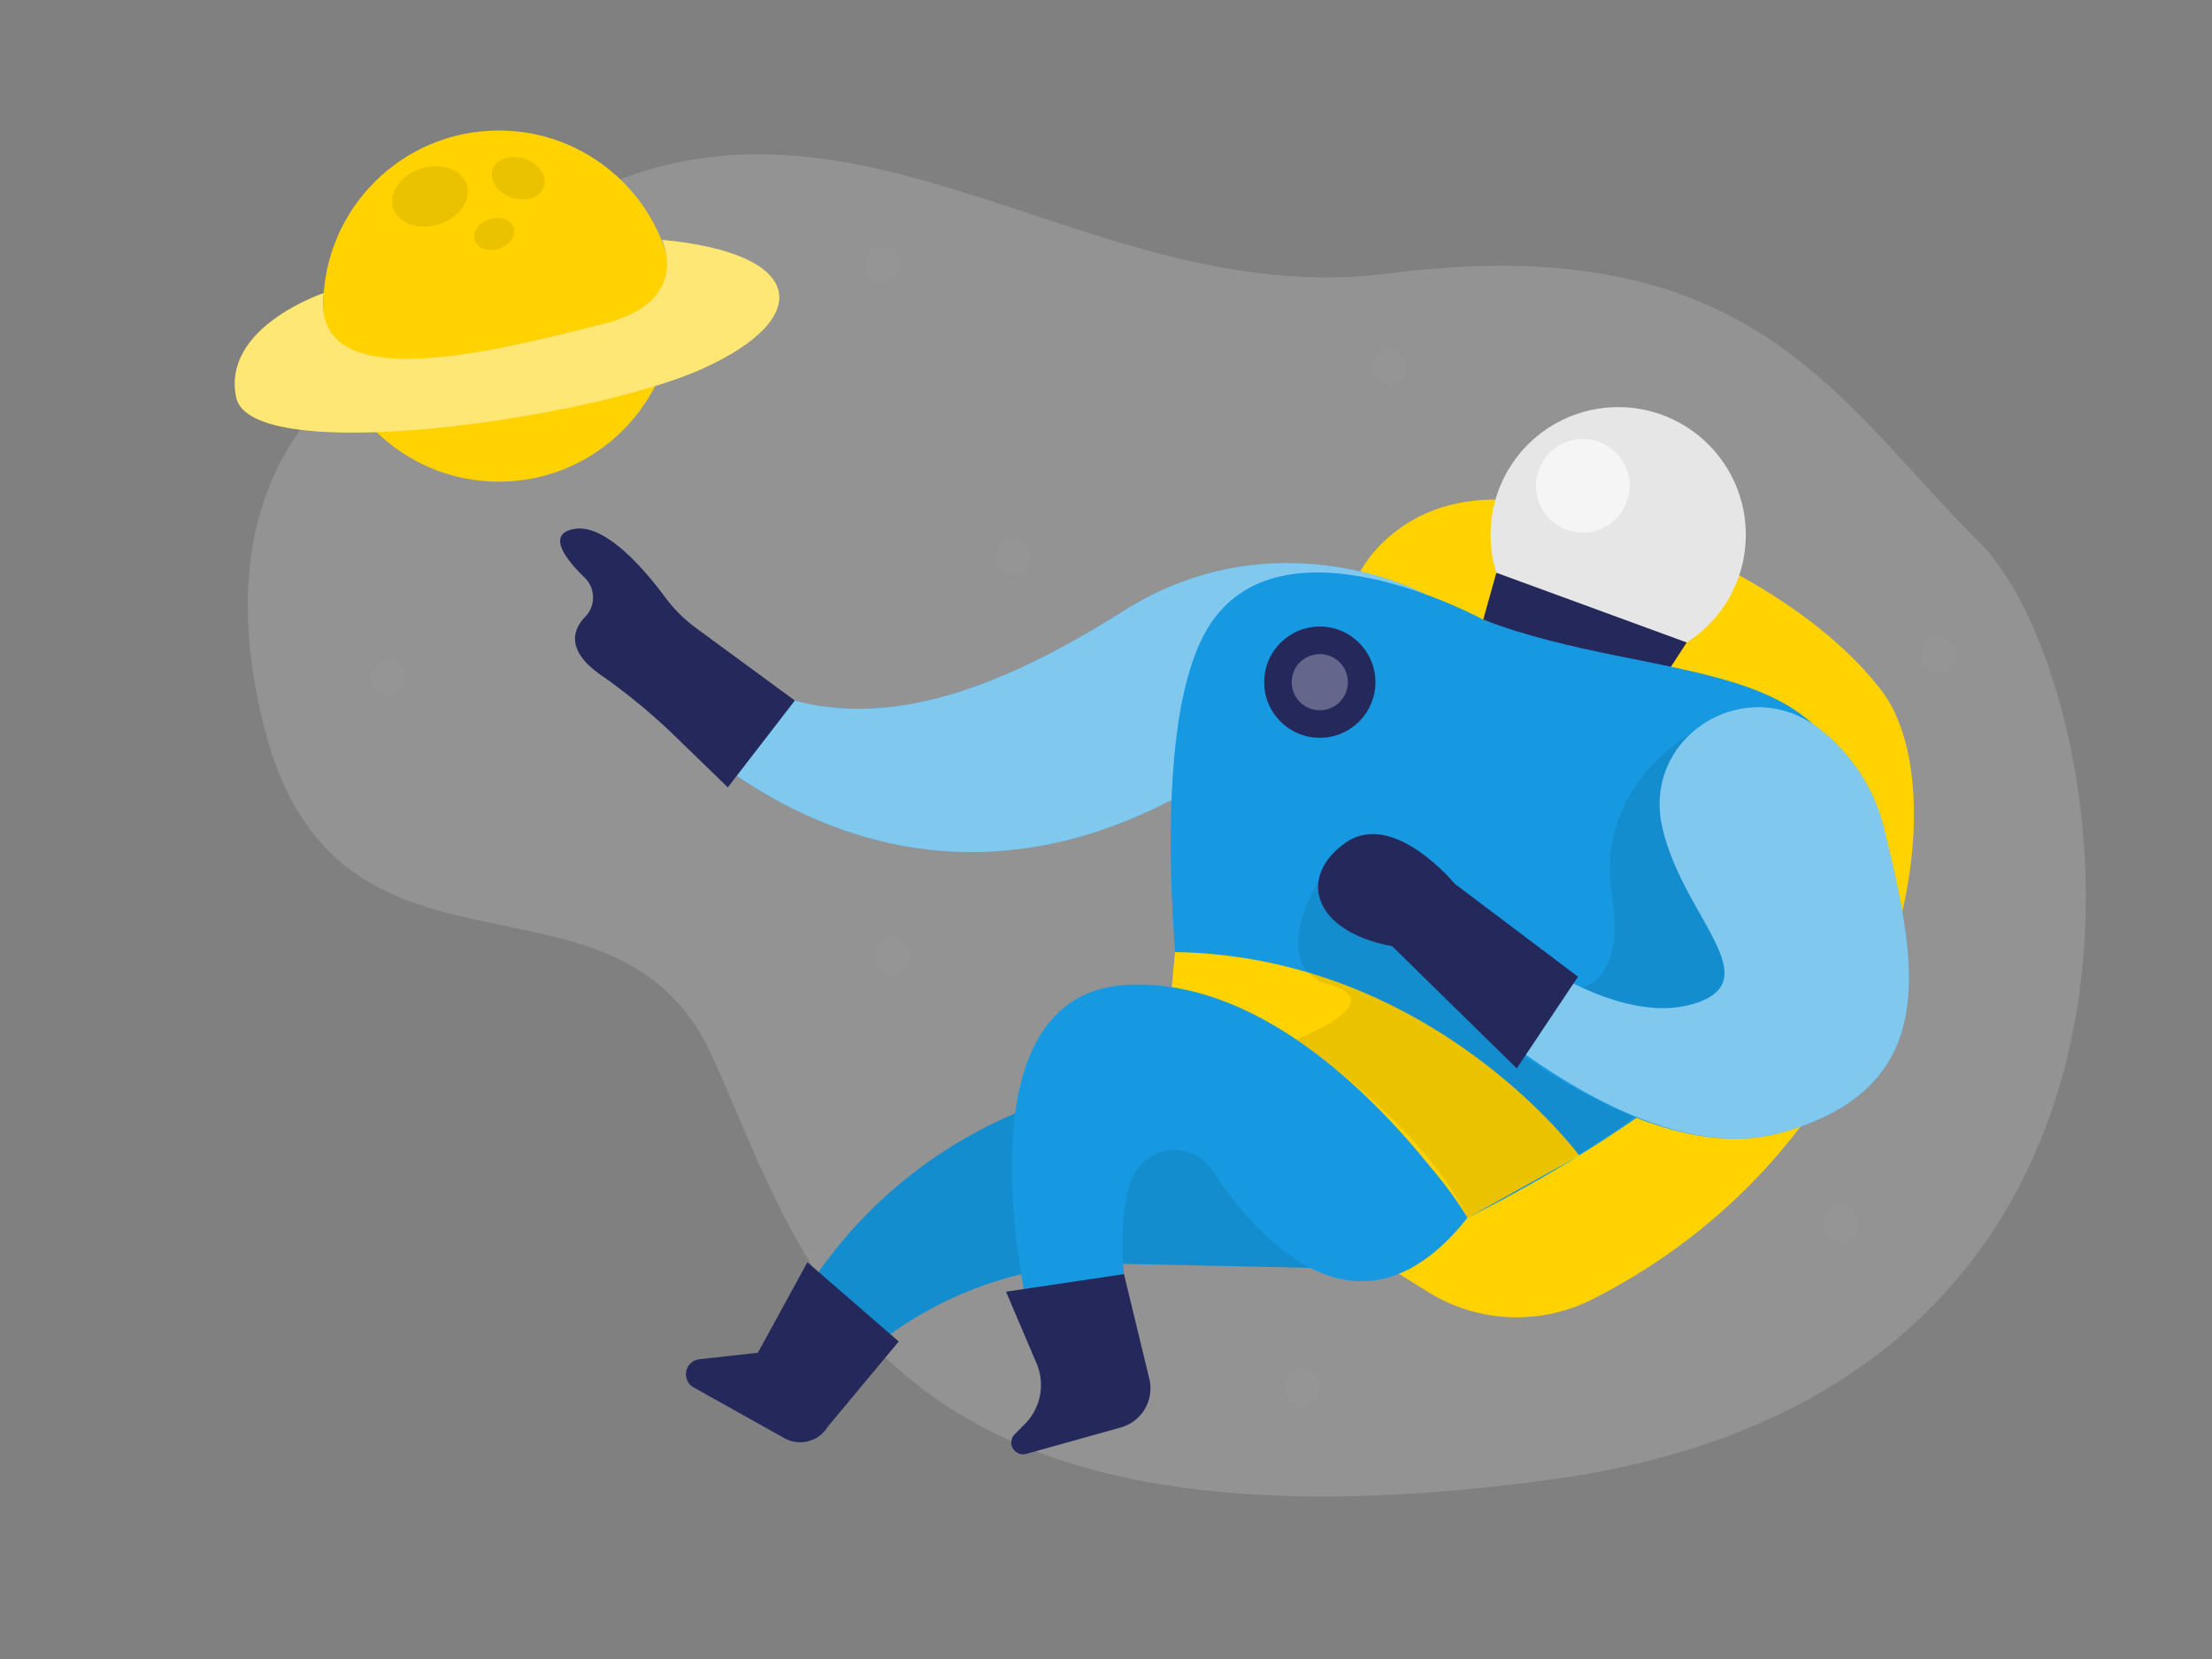 <svg id="Layer_1" data-name="Layer 1" xmlns="http://www.w3.org/2000/svg" viewBox="0 0 400 300"><rect x="0" y="0" width="400" height="300" fill="#808080" stroke="none"/><title>#53 astronaut</title><path d="M69.42,64.66s-34.82,15-21.63,66.94,63.39,21.32,80.79,59,28.28,93.63,151.55,77S383.71,123.69,357.87,98,316.72,41.07,251,49.45,137.42-13,69.42,64.66Z" fill="#e6e6e6" opacity="0.19"/><path d="M246,103.34s6.49-13.06,24.46-13S324.17,104,340.18,124.8c14.67,19,3.83,81.71-52.26,110.17a30.35,30.35,0,0,1-29.75-1.38l-23.09-14.4Z" fill="#ffd200"/><path d="M252.72,229.61l-50.52-1.09a68.06,68.06,0,0,0-47.64,18L148.67,252l-9.17-7.16,2.59-5a83.05,83.05,0,0,1,74-45.07h0Z" fill="#1699e1"/><path d="M252.72,229.61l-50.52-1.09a68.06,68.06,0,0,0-47.64,18L148.67,252l-9.17-7.16,2.59-5a83.05,83.05,0,0,1,74-45.07h0Z" opacity="0.08"/><path d="M257.73,107.46s-26.77-14.52-54.53,3S145,139.17,120,111.22l-6.72,10.94s44.24,58.35,107.45,17.3Z" fill="#1699e1"/><path d="M257.73,107.46s-26.77-14.52-54.53,3S145,139.17,120,111.22l-6.72,10.94s44.24,58.35,107.45,17.3Z" fill="#fff" opacity="0.46"/><circle cx="292.62" cy="96.7" r="23.08" fill="#e6e6e6"/><polygon points="270.59 103.57 305.01 116.18 299.2 125.13 268.21 112.06 270.59 103.57" fill="#24285b"/><path d="M268.21,112.06s-36.92-20.33-49.94,1.74-2.65,86.52-2.65,86.52l49.74,19.89s68.83-33,69.85-68S300.1,124.25,268.21,112.06Z" fill="#1699e1"/><path d="M285.57,208.94s-26.51-36-73.09-36.78l-.75,8.09s38.06,13.69,53.63,40Z" fill="#ffd200"/><path d="M265.36,220.21S237.7,176.5,204,178.08s-16.78,64.85-16.78,64.85l17.66-1.79s-4.15-17.55-.2-27.93a8.25,8.25,0,0,1,14.61-1.47C226.88,223.24,245.54,245.22,265.36,220.21Z" fill="#1699e1"/><path d="M306,132.48s-17.64,9.52-14.53,29.28S282.63,182,268.83,175.6s-30.37-16.38-30.37-16.38-9.57,15.6,1.92,18.82-6,9.93-6,9.93,22.59,15,31,32.24c0,0,25.38-13.73,30.17-18.43s25.57-18.17,25.57-18.17Z" opacity="0.08"/><path d="M181.92,233.58l21.33-3.18,4.58,18.91a7.35,7.35,0,0,1-5.18,8.83l-17.08,4.77a2.13,2.13,0,0,1-2.08-3.55l1.86-1.87a10,10,0,0,0,2.1-10.93Z" fill="#24285b"/><path d="M146,228.26l16.52,14.32L149.68,258a5.83,5.83,0,0,1-7.83,2.07l-16.4-9.17a2.73,2.73,0,0,1,1-5.1l10.6-1.18Z" fill="#24285b"/><path d="M121.47,132.55l10.14,9.83,12.12-15.7-17.94-13.17a26,26,0,0,1-5.52-5.52c-3.55-4.8-10.92-13.56-16.64-12.3-4.75,1-1.33,5.46,2.09,8.76a5,5,0,0,1,.13,7.06c-2.63,2.69-3.1,6.39,2.7,10.48A108.2,108.2,0,0,1,121.47,132.55Z" fill="#24285b"/><path d="M300.58,149.52c-3.7-16.64,15.6-28.24,28.79-17.43a32.76,32.76,0,0,1,11.39,18c5.59,23.2,11.18,46.4-18.66,54.74s-70.35-33.68-70.35-33.68L262.24,162s26.76,25.89,45,19.19C319.38,176.69,304.1,165.3,300.58,149.52Z" fill="#1699e1"/><path d="M300.58,149.52c-3.7-16.64,15.6-28.24,28.79-17.43a32.76,32.76,0,0,1,11.39,18c5.59,23.2,11.18,46.4-18.66,54.74s-69.47-34.11-69.47-34.11l9.61-8.71s26.76,25.89,45,19.19C319.38,176.69,304.1,165.3,300.58,149.52Z" fill="#fff" opacity="0.46"/><path d="M251.75,171.11l22.53,22.09,11.07-16.58-22.29-16.81s-11.05-13.42-19.68-7.46S237.05,168.34,251.75,171.11Z" fill="#24285b"/><circle cx="286.22" cy="87.85" r="8.47" fill="#fff" opacity="0.59"/><circle cx="238.66" cy="123.36" r="10.06" fill="#24285b"/><circle cx="238.66" cy="123.36" r="5.08" fill="#fff" opacity="0.29"/><circle cx="90.2" cy="55.35" r="31.75" fill="#ffd200"/><path d="M58.55,53S40.07,59.14,42.71,71.85s64,4,84.34-5.19,18.63-20.86-7.34-23.28c0,0,5.53,11.14-10.52,15.17C90.3,63.29,56.07,72.43,58.55,53Z" fill="#ffd200"/><path d="M58.55,53S40.07,59.14,42.71,71.85s64,4,84.34-5.19,18.63-20.86-7.34-23.28c0,0,5.53,11.14-10.52,15.17C90.3,63.29,56.07,72.43,58.55,53Z" fill="#fff" opacity="0.46"/><ellipse cx="78.07" cy="35.63" rx="7" ry="5.3" transform="matrix(0.95, -0.3, 0.3, 0.95, -7.1, 25.1)" opacity="0.08"/><ellipse cx="93.72" cy="32.22" rx="3.7" ry="4.88" transform="translate(33.34 110.81) rotate(-71.44)" opacity="0.08"/><ellipse cx="89.35" cy="42.33" rx="3.69" ry="2.79" transform="translate(-8.59 28.8) rotate(-17.49)" opacity="0.08"/><circle cx="159.68" cy="47.78" r="3.19" fill="#a5a5a5" opacity="0.13"/><circle cx="70.14" cy="122.74" r="3.19" fill="#a5a5a5" opacity="0.13"/><circle cx="183.17" cy="100.88" r="3.19" fill="#a5a5a5" opacity="0.13"/><circle cx="161.35" cy="172.84" r="3.19" fill="#a5a5a5" opacity="0.13"/><circle cx="251.25" cy="66.45" r="3.19" fill="#a5a5a5" opacity="0.13"/><circle cx="350.6" cy="118.5" r="3.19" fill="#a5a5a5" opacity="0.13"/><circle cx="332.98" cy="221.37" r="3.19" fill="#a5a5a5" opacity="0.13"/><circle cx="235.5" cy="250.85" r="3.19" fill="#a5a5a5" opacity="0.13"/></svg>